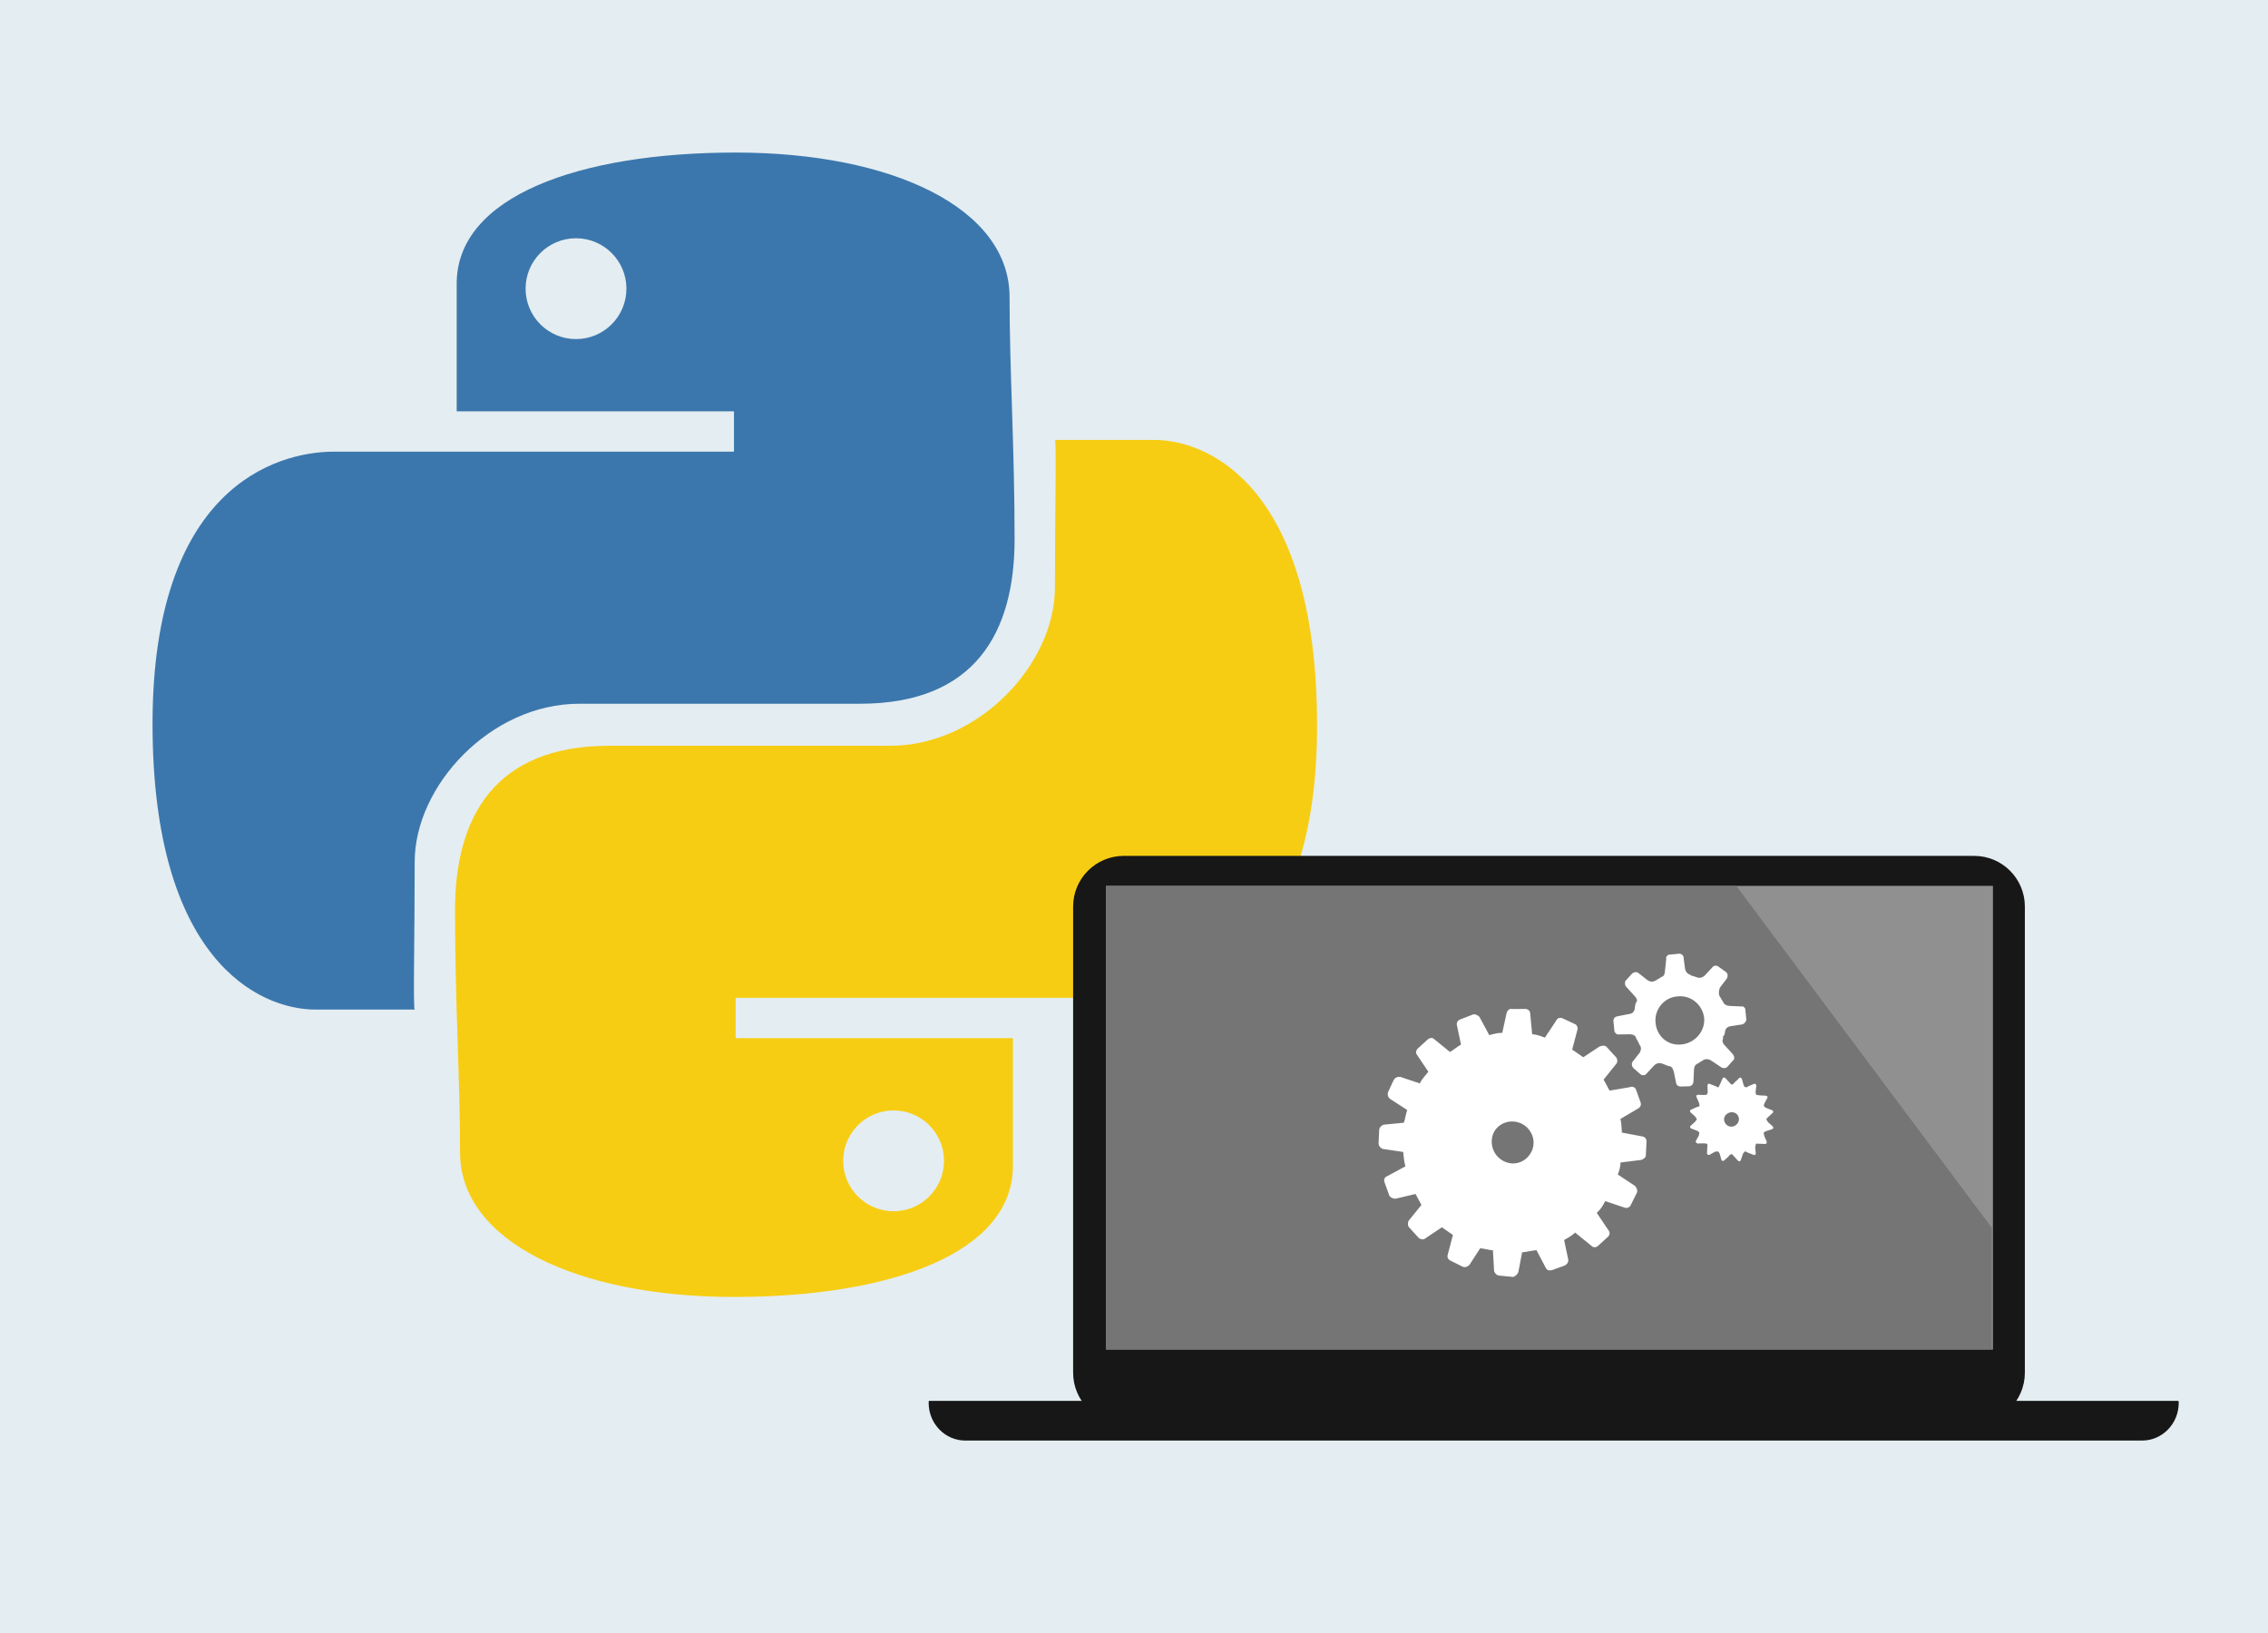 <?xml version="1.0" encoding="utf-8"?>
<!-- Generator: Adobe Illustrator 20.1.0, SVG Export Plug-In . SVG Version: 6.00 Build 0)  -->
<svg version="1.1" id="Layer_1" xmlns="http://www.w3.org/2000/svg" xmlns:xlink="http://www.w3.org/1999/xlink" x="0px" y="0px"
	 viewBox="0 0 200 144" style="enable-background:new 0 0 200 144;" xml:space="preserve">
<style type="text/css">
	.st0{fill:#E4EDF1;}
	.st1{fill:#E3E3E3;}
	.st2{fill:#5E5E5E;}
	.st3{fill:#2E2E2E;}
	.st4{fill:#7CABC2;}
	.st5{fill:#96BCCE;}
	.st6{fill:#2C3E50;}
	.st7{clip-path:url(#SVGID_2_);fill:#447995;}
	.st8{fill:#FFFFFF;}
	
		.st9{fill-rule:evenodd;clip-rule:evenodd;fill:none;stroke:#E3E3E3;stroke-width:1.309;stroke-linecap:round;stroke-linejoin:round;stroke-miterlimit:10;stroke-dasharray:1.309,2.618;}
	.st10{fill:#5D5D5D;}
	.st11{fill:#C7C7C7;}
	.st12{fill:none;stroke:#909090;stroke-width:1.174;stroke-miterlimit:10;stroke-dasharray:2.349,3.523;}
	.st13{fill:#395B71;}
	.st14{fill-rule:evenodd;clip-rule:evenodd;fill:#395B71;}
	.st15{fill-rule:evenodd;clip-rule:evenodd;fill:#2E2E2E;}
	.st16{fill:#2C3E58;}
	.st17{fill:#447995;}
	.st18{fill:none;}
	.st19{fill:#4889A8;}
	.st20{fill:#929090;}
	.st21{fill:#96BBCD;}
	.st22{fill:#3A5C71;}
	.st23{fill:#757575;}
	.st24{fill:#682A7A;}
	.st25{fill:#478AA9;}
	.st26{fill:#672A79;}
	.st27{fill:#334D63;}
	.st28{fill:#5D5F5E;}
	.st29{fill:#FAB516;}
	.st30{fill:#F5891F;}
	.st31{fill:#CB6D29;}
	.st32{fill:#171717;}
	.st33{fill:#CADEE6;}
	.st34{opacity:0.41;fill:#929090;}
	.st35{clip-path:url(#SVGID_4_);}
	.st36{clip-path:url(#SVGID_6_);}
	.st37{fill:#FE8B0C;}
	.st38{fill:#231F20;}
	.st39{fill:#909090;}
	.st40{fill:#2E2E2E;stroke:#8F8F8F;stroke-width:0.751;stroke-miterlimit:10;}
	.st41{fill:#8F8F8F;}
	.st42{fill:#C6C6C6;}
	.st43{fill:#777677;}
	.st44{fill:#D9DCE1;}
	.st45{clip-path:url(#SVGID_8_);}
	.st46{fill:none;stroke:#909090;stroke-miterlimit:10;stroke-dasharray:2,2;}
	.st47{fill:#ACACAC;}
	.st48{fill-rule:evenodd;clip-rule:evenodd;fill:#7CABC2;}
	.st49{fill-rule:evenodd;clip-rule:evenodd;fill:#478AA9;}
	.st50{clip-path:url(#SVGID_10_);}
	.st51{clip-path:url(#SVGID_12_);}
	.st52{fill:#7DB912;}
	.st53{fill:#B2B9C2;}
	.st54{fill:#B0CDDA;}
	.st55{clip-path:url(#SVGID_14_);fill:#333333;}
	.st56{clip-path:url(#SVGID_14_);fill:none;}
	.st57{clip-path:url(#SVGID_14_);fill:#7DB912;}
	.st58{clip-path:url(#SVGID_14_);fill:#FFFFFF;}
	.st59{clip-path:url(#SVGID_16_);fill:#333333;}
	.st60{clip-path:url(#SVGID_16_);fill:none;}
	.st61{clip-path:url(#SVGID_16_);fill:#395B71;}
	.st62{clip-path:url(#SVGID_16_);fill:#FFFFFF;}
	.st63{clip-path:url(#SVGID_16_);fill:#D1D2D2;}
	.st64{clip-path:url(#SVGID_18_);fill:#333333;}
	.st65{clip-path:url(#SVGID_18_);fill:none;}
	.st66{clip-path:url(#SVGID_18_);fill:#478AA9;}
	.st67{clip-path:url(#SVGID_18_);fill:#FFFFFF;}
	.st68{fill:#F58B20;}
	.st69{fill:#2B2B2B;}
	.st70{fill:#3B77AD;}
	.st71{fill:#F7CD13;}
	.st72{fill:#464646;}
	.st73{fill:#929497;}
	.st74{fill:#A6A8AB;}
	.st75{fill:#2F75BB;}
	.st76{fill:none;stroke:#757575;stroke-width:0.502;stroke-miterlimit:10;}
	.st77{fill:#3C88C6;}
	.st78{fill:#E4CB58;}
	.st79{fill:#58595B;}
	.st80{fill:#007ACC;}
	.st81{fill:#E4E4E5;}
	.st82{fill:#E73F24;}
	.st83{fill:#F58B23;}
	.st84{fill:#ADADAD;}
	.st85{fill:#959595;}
	.st86{fill-rule:evenodd;clip-rule:evenodd;fill:none;stroke:#E3E3E3;stroke-width:1.16;stroke-miterlimit:10;}
	.st87{fill-rule:evenodd;clip-rule:evenodd;fill:none;stroke:#4889A8;stroke-width:1.16;stroke-miterlimit:10;}
	.st88{fill-rule:evenodd;clip-rule:evenodd;fill:none;stroke:#0C8A44;stroke-width:1.16;stroke-miterlimit:10;}
	.st89{fill:#DB58DB;}
	.st90{fill:#B4079C;}
	.st91{fill:#9A37AF;}
	.st92{fill:#721481;}
	.st93{fill:#73AA24;}
	.st94{fill:#05930C;}
	.st95{fill:#2581BF;}
	.st96{fill:#004E8C;}
	.st97{fill:none;stroke:#909090;stroke-width:0.92;stroke-miterlimit:10;}
	.st98{fill:none;stroke:#909090;stroke-width:0.949;stroke-miterlimit:10;}
	.st99{fill:none;stroke:#909090;stroke-width:0.899;stroke-miterlimit:10;}
	.st100{fill:none;stroke:#909090;stroke-width:0.848;stroke-miterlimit:10;}
	.st101{fill:none;stroke:#909090;stroke-width:0.797;stroke-miterlimit:10;}
	.st102{fill:none;stroke:#909090;stroke-width:0.747;stroke-miterlimit:10;}
	.st103{fill:none;stroke:#909090;stroke-width:0.696;stroke-miterlimit:10;}
	.st104{fill:none;stroke:#447995;stroke-miterlimit:10;}
	.st105{fill:#FFFFFF;stroke:#96BCCE;stroke-width:0.75;stroke-miterlimit:10;}
	.st106{clip-path:url(#SVGID_20_);}
	.st107{fill:#08BBF1;}
	.st108{fill:#0AA5E2;}
	.st109{fill:#B2D7F0;}
	.st110{fill:#181717;}
	.st111{fill:#F3AF21;}
	.st112{fill:none;stroke:#5D5D5D;stroke-width:0.835;stroke-miterlimit:10;}
	.st113{fill:none;stroke:#5D5D5D;stroke-width:1.353;stroke-miterlimit:10;}
	.st114{fill-rule:evenodd;clip-rule:evenodd;fill:#7DB912;}
	.st115{fill:#333333;}
	.st116{fill:none;stroke:#FFFFFF;stroke-width:0.225;stroke-linecap:round;stroke-linejoin:round;stroke-miterlimit:10;}
	.st117{fill:#737374;}
	.st118{fill:#515050;}
	.st119{fill:none;stroke:#000000;stroke-width:0.45;stroke-miterlimit:1;}
	.st120{fill:#619BB5;}
	.st121{fill:none;stroke:#395B71;stroke-width:0.234;stroke-miterlimit:10;}
	.st122{fill:#32383D;}
	.st123{fill:#00BCF2;}
	.st124{fill:#2C2737;}
	.st125{fill:#201D29;}
	.st126{fill:#22BAED;}
	.st127{fill:#221F1F;}
	.st128{clip-path:url(#SVGID_22_);}
	.st129{clip-path:url(#SVGID_24_);}
	.st130{fill:#5E615F;}
	.st131{fill:none;stroke:#767676;stroke-width:0.199;stroke-miterlimit:10;}
	.st132{fill:#699F63;}
	.st133{fill-rule:evenodd;clip-rule:evenodd;fill:#333333;}
	.st134{fill-rule:evenodd;clip-rule:evenodd;fill:#699F63;}
	.st135{clip-path:url(#XMLID_3_);}
	.st136{fill:url(#SVGID_25_);}
	.st137{fill:url(#SVGID_26_);}
	.st138{fill:url(#SVGID_27_);}
	.st139{fill:url(#SVGID_28_);}
	.st140{fill:url(#SVGID_29_);}
	.st141{fill:url(#SVGID_30_);}
	.st142{fill:#00890B;}
	.st143{clip-path:url(#SVGID_32_);}
	.st144{fill:#515150;}
	.st145{fill:#457994;}
	.st146{fill:#F16424;}
	.st147{fill:#8B6AB1;}
	.st148{fill:#5C2D91;}
	.st149{clip-path:url(#SVGID_34_);fill:#447995;}
</style>
<rect x="0" class="st0" width="200" height="144"/>
<g>
	<path class="st70" d="M89.026,26.196c0-7.854-10.373-12.744-24.154-12.744s-24.599,3.853-24.599,11.558c0,6.52,0,11.262,0,11.262
		h24.451v3.556c0,0-30.082,0-35.268,0c-5.186,0-16.004,3.26-16.004,24.006c0,20.746,9.336,25.192,14.374,25.192
		c5.038,0,8.743,0,8.743,0c-0.148-0.148,0-6.372,0-13.04c0-6.668,6.668-13.929,14.522-13.929s14.522,0,24.747,0
		S89.47,55.685,89.47,47.535C89.47,39.385,89.026,32.717,89.026,26.196z M50.794,29.901c-2.455,0-4.446-1.99-4.446-4.446
		s1.99-4.446,4.446-4.446c2.455,0,4.446,1.99,4.446,4.446S53.249,29.901,50.794,29.901z"/>
	<path class="st71" d="M40.569,101.623c0,7.854,10.373,12.744,24.154,12.744s24.599-3.853,24.599-11.558c0-6.52,0-11.262,0-11.262
		H64.872V87.99c0,0,30.082,0,35.268,0c5.186,0,16.004-3.26,16.004-24.006c0-20.746-9.336-25.192-14.374-25.192
		c-5.038,0-8.743,0-8.743,0c0.148,0.148,0,6.372,0,13.04s-6.668,13.929-14.522,13.929s-14.522,0-24.747,0
		s-13.633,6.372-13.633,14.522C40.125,88.434,40.569,95.103,40.569,101.623z M78.801,97.918c2.455,0,4.446,1.99,4.446,4.446
		s-1.99,4.446-4.446,4.446c-2.455,0-4.446-1.99-4.446-4.446S76.346,97.918,78.801,97.918z"/>
</g>
<g>
	<g>
		<g>
			<path class="st32" d="M174.091,125.514H99.1c-2.468,0-4.468-2-4.468-4.468V79.941c0-2.468,2-4.468,4.468-4.468h74.991
				c2.468,0,4.468,2,4.468,4.468v41.106C178.558,123.514,176.558,125.514,174.091,125.514z"/>
			<rect x="97.519" y="78.115" class="st39" width="78.225" height="40.89"/>
			<rect x="97.519" y="78.115" class="st18" width="78.225" height="40.89"/>
			<polygon class="st23" points="175.651,108.282 153.11,78.115 97.519,78.115 97.519,119.004 175.651,119.004 			"/>
		</g>
		<path class="st32" d="M81.908,123.533c-0.003,0.056-0.016,0.109-0.016,0.167c0,1.84,1.445,3.33,3.228,3.33h103.779
			c1.783,0,3.228-1.491,3.228-3.33c0-0.057-0.013-0.11-0.016-0.167H81.908z"/>
	</g>
	<g>
		<path class="st8" d="M147.814,95.544c0.054,0.191,0.24,0.263,0.366,0.268l0.82-0.026c0.192-0.054,0.323-0.174,0.335-0.426
			l0.046-1.005c0.018-0.377,0.149-0.497,0.406-0.612c0.131-0.12,0.323-0.174,0.454-0.294c0.191-0.054,0.383-0.109,0.689,0.094
			l0.916,0.609c0.186,0.072,0.377,0.017,0.443-0.043l0.598-0.665c0.066-0.06,0.077-0.312-0.103-0.509l-0.719-0.788
			c-0.24-0.263-0.168-0.449-0.097-0.634l-0.06-0.066c0.132-0.12,0.204-0.306,0.209-0.431c0.011-0.252,0.149-0.498,0.591-0.54
			l0.952-0.147c0.257-0.114,0.329-0.3,0.334-0.425l-0.085-0.886c0.006-0.126-0.174-0.323-0.365-0.268l-1.006-0.046
			c-0.377-0.017-0.557-0.214-0.611-0.405c-0.12-0.131-0.174-0.323-0.294-0.454c-0.054-0.191-0.109-0.383,0.034-0.754l0.603-0.791
			c0.137-0.246,0.083-0.437-0.037-0.569l-0.671-0.471c-0.12-0.131-0.371-0.143-0.503-0.023l-0.729,0.786
			c-0.263,0.24-0.515,0.228-0.7,0.158c-0.186-0.071-0.371-0.143-0.497-0.149l-0.06-0.066c-0.185-0.071-0.371-0.142-0.48-0.525
			l-0.139-1.077c-0.054-0.191-0.24-0.263-0.365-0.268l-0.886,0.086c-0.126-0.006-0.323,0.174-0.268,0.365l-0.113,1.066
			c-0.017,0.377-0.148,0.497-0.34,0.551c-0.132,0.12-0.323,0.174-0.455,0.295c-0.257,0.114-0.448,0.168-0.754-0.034l-0.851-0.668
			c-0.186-0.072-0.378-0.017-0.508,0.102l-0.598,0.666c-0.005,0.126-0.077,0.311,0.103,0.508l0.719,0.788
			c0.24,0.263,0.294,0.454,0.097,0.635c-0.006,0.126-0.077,0.312-0.089,0.563c-0.072,0.186-0.143,0.371-0.586,0.414l-1.017,0.206
			c-0.192,0.054-0.263,0.24-0.269,0.366l0.086,0.885c-0.007,0.126,0.173,0.323,0.3,0.329l1.071-0.014
			c0.377,0.017,0.496,0.148,0.551,0.339c0.114,0.257,0.234,0.389,0.288,0.58c0.18,0.197,0.168,0.449,0.031,0.695l-0.669,0.852
			c-0.072,0.185-0.018,0.377,0.102,0.508l0.606,0.531c0.12,0.131,0.371,0.143,0.503,0.023l0.729-0.786
			c0.263-0.24,0.514-0.229,0.7-0.158c0.185,0.072,0.371,0.143,0.557,0.214c0.251,0.011,0.371,0.143,0.48,0.525L147.814,95.544
			 M150.283,89.799c0.074,1.137-0.793,2.168-1.996,2.303c-1.203,0.135-2.234-0.731-2.301-1.994c-0.074-1.137,0.793-2.168,1.93-2.243
			C149.119,87.731,150.149,88.596,150.283,89.799"/>
		<path class="st8" d="M154.187,95.787c-0.119,0.109-0.271,0.102-0.307,0.062c-0.04,0.036-0.109-0.119-0.142-0.235l-0.131-0.463
			c-0.069-0.155-0.221-0.162-0.264-0.05l-0.358,0.327c-0.083,0.149-0.238,0.218-0.314,0.214l-0.181-0.199l-0.326-0.357
			c-0.109-0.119-0.225-0.086-0.268,0.026l-0.213,0.485c-0.043,0.112-0.126,0.261-0.166,0.297c0,0-0.112-0.043-0.261-0.126
			l-0.449-0.173c-0.148-0.083-0.228-0.01-0.235,0.142l0.015,0.496c0.033,0.116-0.05,0.264-0.09,0.301c0,0-0.116,0.033-0.268,0.026
			l-0.456-0.021c-0.152-0.007-0.231,0.066-0.162,0.221l0.207,0.466c0.033,0.116,0.062,0.307,0.062,0.307
			c-0.04,0.036-0.155,0.069-0.271,0.102l-0.466,0.207c-0.116,0.033-0.159,0.145-0.05,0.264l0.366,0.321
			c0.073,0.08,0.178,0.275,0.178,0.275c-0.04,0.036-0.083,0.149-0.202,0.258l-0.358,0.326c-0.079,0.072-0.047,0.188,0.066,0.231
			l0.449,0.173c0.112,0.043,0.261,0.126,0.257,0.202c0,0-0.007,0.152-0.05,0.264l-0.249,0.446c-0.043,0.113,0.029,0.192,0.142,0.235
			l0.496-0.016c0.152,0.007,0.304,0.014,0.341,0.053c0.036,0.04,0.069,0.155,0.026,0.268l-0.024,0.532
			c-0.007,0.152,0.105,0.195,0.221,0.162l0.43-0.247c0.156-0.069,0.308-0.062,0.344-0.023c0.04-0.036,0.073,0.08,0.141,0.235
			l0.131,0.463c0.069,0.155,0.185,0.123,0.264,0.05l0.358-0.326c0.083-0.149,0.239-0.218,0.315-0.214l0.181,0.199l0.326,0.358
			c0.109,0.119,0.224,0.086,0.267-0.026l0.177-0.525c0.043-0.112,0.162-0.221,0.202-0.257c0,0,0.112,0.043,0.261,0.126l0.449,0.173
			c0.149,0.083,0.228,0.01,0.235-0.142l-0.055-0.459c0.007-0.152,0.054-0.34,0.093-0.376c0,0,0.152,0.006,0.304,0.013l0.456,0.021
			c0.152,0.007,0.195-0.106,0.163-0.221l-0.207-0.466c-0.033-0.116-0.062-0.308-0.062-0.308c0.04-0.036,0.119-0.109,0.235-0.142
			l0.503-0.168c0.116-0.033,0.159-0.145,0.05-0.264l-0.366-0.321c-0.109-0.119-0.178-0.275-0.178-0.275
			c-0.036-0.04,0.083-0.149,0.163-0.221l0.397-0.363c0.08-0.073,0.047-0.188-0.065-0.231l-0.449-0.172
			c-0.112-0.043-0.297-0.166-0.257-0.202c-0.036-0.04,0.007-0.152,0.05-0.264l0.249-0.446c0.043-0.112-0.03-0.192-0.181-0.199
			l-0.456-0.021c-0.152-0.007-0.341-0.053-0.341-0.053c-0.036-0.04-0.069-0.155-0.062-0.307l0.061-0.492
			c0.007-0.152-0.105-0.195-0.221-0.162L154.187,95.787z M153.232,98.333c0.214,0.314,0.121,0.691-0.194,0.905
			c-0.315,0.214-0.691,0.121-0.905-0.193c-0.178-0.275-0.121-0.691,0.23-0.865C152.638,98.002,153.054,98.059,153.232,98.333"/>
		<path class="st8" d="M142.485,93.864c0.197-0.18,0.149-0.496,0.029-0.628l-0.839-0.92c-0.12-0.131-0.371-0.143-0.628-0.029
			l-1.429,0.943c-0.305-0.203-0.671-0.471-0.977-0.674l0.459-1.743c0.071-0.186-0.043-0.443-0.229-0.514l-1.048-0.488
			c-0.246-0.137-0.503-0.023-0.575,0.163l-1.015,1.528c-0.371-0.143-0.743-0.285-1.12-0.302l-0.17-1.771
			c0.012-0.251-0.168-0.449-0.42-0.46l-1.197,0.009c-0.185-0.071-0.383,0.109-0.454,0.295l-0.398,1.808
			c-0.377-0.017-0.76,0.092-1.143,0.2l-0.871-1.613c-0.12-0.132-0.365-0.268-0.557-0.214l-1.155,0.451
			c-0.191,0.054-0.328,0.3-0.274,0.491l0.362,1.717c-0.323,0.174-0.652,0.474-0.975,0.649l-1.396-1.133
			c-0.12-0.132-0.371-0.143-0.569,0.037l-0.855,0.78c-0.197,0.18-0.209,0.431-0.089,0.563l1.002,1.494
			c-0.269,0.365-0.598,0.665-0.741,1.037l-1.736-0.582c-0.252-0.011-0.443,0.043-0.58,0.288l-0.49,1.049
			c-0.071,0.185-0.023,0.502,0.222,0.639l1.468,0.948c-0.143,0.371-0.161,0.748-0.304,1.12l-1.771,0.172
			c-0.191,0.054-0.389,0.234-0.4,0.486l-0.052,1.131c-0.012,0.252,0.168,0.449,0.354,0.52l1.814,0.271
			c0.043,0.443,0.085,0.886,0.193,1.269l-1.615,0.871c-0.191,0.055-0.329,0.3-0.215,0.558l0.391,1.088
			c0.054,0.191,0.3,0.329,0.551,0.34l1.783-0.423c0.174,0.323,0.348,0.646,0.522,0.968l-1.135,1.398
			c-0.072,0.186-0.083,0.437,0.037,0.568l0.839,0.92c0.12,0.132,0.431,0.208,0.563,0.088l1.495-1.003
			c0.305,0.203,0.671,0.471,0.977,0.674l-0.458,1.743c-0.072,0.186,0.042,0.443,0.228,0.514l1.108,0.554
			c0.186,0.071,0.377,0.017,0.574-0.164l0.949-1.468c0.377,0.017,0.749,0.159,1.126,0.177l0.104,1.831
			c0.054,0.192,0.234,0.389,0.486,0.4l1.191,0.117c0.192-0.054,0.389-0.234,0.46-0.42l0.333-1.748
			c0.443-0.043,0.826-0.152,1.268-0.195l0.811,1.548c0.114,0.257,0.365,0.268,0.557,0.214l1.088-0.391
			c0.257-0.115,0.395-0.36,0.341-0.552l-0.362-1.717c0.323-0.175,0.646-0.349,0.974-0.649l1.397,1.134
			c0.18,0.197,0.431,0.208,0.628,0.028l0.855-0.78c0.197-0.18,0.209-0.432,0.029-0.628l-1.002-1.494
			c0.329-0.3,0.532-0.605,0.741-1.037l1.737,0.582c0.186,0.071,0.442-0.043,0.514-0.228l0.555-1.109
			c0.072-0.186-0.042-0.443-0.162-0.574l-1.528-1.014c0.143-0.372,0.221-0.683,0.238-1.06l1.837-0.232
			c0.191-0.054,0.389-0.234,0.394-0.36l0.058-1.257c0.012-0.251-0.168-0.448-0.42-0.46l-1.748-0.331
			c-0.043-0.443-0.026-0.82-0.133-1.203l1.488-0.877c0.258-0.114,0.394-0.36,0.28-0.617l-0.391-1.089
			c-0.054-0.191-0.3-0.328-0.556-0.215l-1.778,0.298c-0.174-0.323-0.348-0.646-0.523-0.968L142.485,93.864 M134.731,99.497
			c0.719,0.788,0.668,1.919-0.121,2.639c-0.723,0.66-1.855,0.609-2.574-0.179c-0.66-0.723-0.668-1.92,0.056-2.58
			C132.88,98.657,134.071,98.775,134.731,99.497"/>
	</g>
</g>
</svg>
